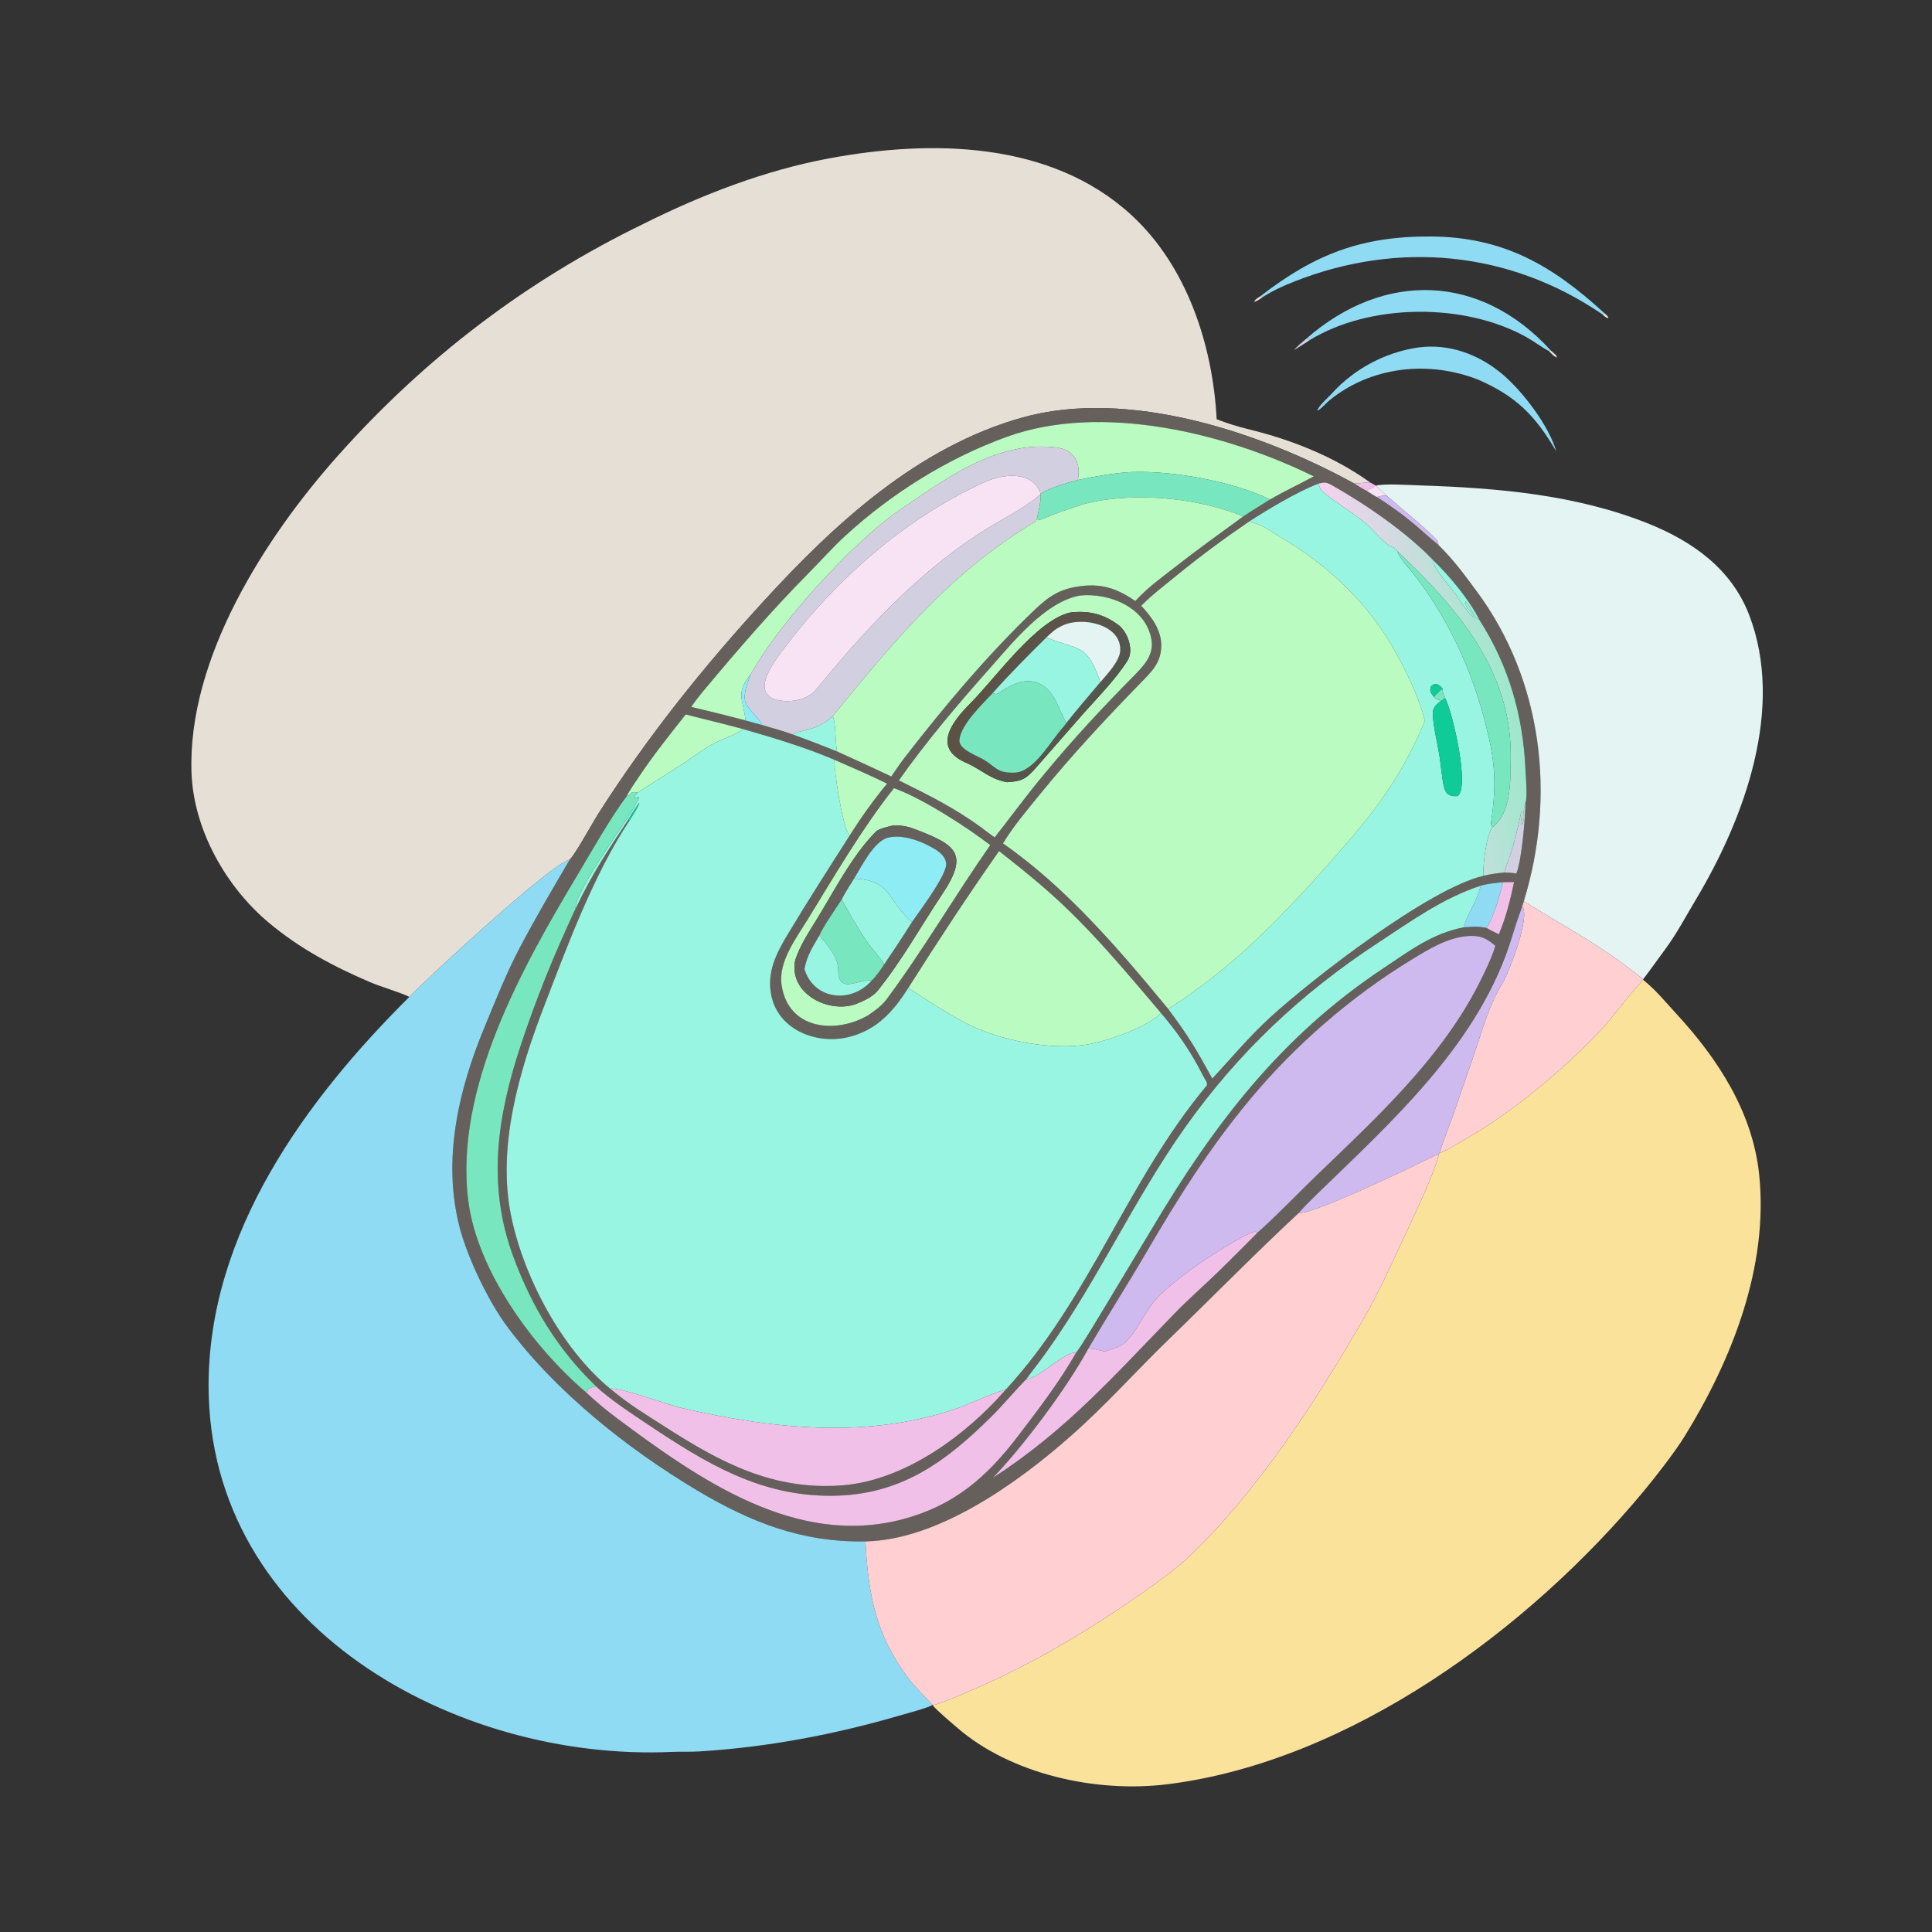 <svg width="1024" height="1024" viewBox="0 0 1024 1024" fill="none" xmlns="http://www.w3.org/2000/svg">
<rect x="0" y="0" width="1024" height="1024" fill="#333333" stroke="none"/>
<path d="M726.158 255.671C723.473 255.768 719.878 256.243 717.782 256.291C668.608 229.252 597.948 205.507 541.659 221.362C486.409 236.924 442.637 277.281 404.871 318.503C372.531 353.803 343.091 390.614 317.249 431.063C314.388 435.543 304.937 452.768 301.915 455.713C293.319 456.663 227.14 517.706 216.97 528.36C212.029 525.925 201.822 523.012 195.927 520.476C176.418 512.082 158.833 502.712 142.588 489.148C119.825 470.145 102.632 439.828 101.511 409.73C99.251 349.089 140.566 284.724 179.217 241.395C225.42 189.601 278.865 148.847 341.101 118.627C371.793 103.274 405.414 90.279 439.332 83.963C493.328 73.908 556.775 74.606 599.628 113.947C629.177 141.075 642.829 183.131 644.855 222.192C650.636 224.473 656.044 226.109 662.079 227.589C684.728 233.143 707.176 242.039 726.158 255.671Z" fill="#E6DFD5"/>
<path d="M668.25 156.834C696.89 134.751 721.541 125.165 758.251 125.351C796.898 125.547 822.813 140.742 850.21 165.857L849.303 166.611C800.033 132.91 740.935 127.441 685.785 149.303C679.557 151.772 674.678 154.023 669.021 157.606L668.25 156.834Z" fill="#90DBF4"/>
<path d="M692.609 179.312C733.687 143.528 784.746 144.959 821.907 185.718L821.007 186.118C816.863 183.885 812.891 180.819 808.769 178.537C775.915 160.345 726.123 160.771 694.314 180.179L692.609 179.312Z" fill="#90DBF4"/>
<path d="M669.026 157.606C667.725 158.505 666.211 159.784 664.727 159.954C665.222 158.64 667.017 157.686 668.255 156.834L669.026 157.606Z" fill="#E6DFD5"/>
<path d="M849.305 166.611L850.212 165.857C851.507 167.078 852.309 167.34 852.464 168.686C850.98 168.347 850.435 167.638 849.305 166.611Z" fill="#E6DFD5"/>
<path d="M685.766 185.589C687.855 183.236 690.214 181.349 692.611 179.312L694.316 180.179C692.337 181.639 688.005 184.177 685.766 185.589Z" fill="#D1CFE0"/>
<path d="M783.618 201.288C757.342 190.908 726.732 194.072 704.501 212.295C702.319 214.083 700.772 216.337 698.211 217.71C698.734 215.214 703.943 210.728 705.769 208.706C717.667 195.525 734.188 186.701 751.768 184.162C768.05 182 783.613 187.763 795.987 198.063C806.853 207.108 820.947 225.596 824.814 239.139C813.781 220.378 803.696 210.069 783.618 201.288Z" fill="#90DBF4"/>
<path d="M821.908 185.718C823.036 186.715 824.377 187.796 825.309 188.933L824.461 189.113L825.698 189.646C824.066 189.496 822.204 187.34 821.008 186.118L821.908 185.718Z" fill="#E6DFD5"/>
<path d="M301.916 455.713C304.938 452.768 314.389 435.543 317.25 431.063C343.092 390.614 372.532 353.803 404.872 318.503C442.638 277.281 486.41 236.924 541.66 221.362C597.949 205.507 668.609 229.252 717.783 256.291C718.879 256.954 723.583 259.884 724.479 260.241C726.041 261.208 728.27 262.692 729.849 263.478C736.297 267.677 741.021 270.87 747.077 275.76C752.238 279.928 757.403 284.855 762.431 288.855C770.76 297.099 775.828 304.131 782.636 313.321C817.628 360.557 824.812 421.929 807.656 477.659L806.8 480.402C804.889 485.658 803.134 490.824 801.528 496.154C784.509 552.636 738.028 594.053 697.073 633.836C694.316 636.515 690.844 639.983 688.39 642.868C665.221 664.376 642.539 687.563 619.792 709.57C602.091 726.695 585.576 745.371 566.933 761.643C538.936 786.315 497.003 816.236 458.703 816.991C425.054 817.552 397.933 806.926 369.39 789.885C332.49 767.857 294.349 737.531 268.661 702.897C258.669 689.424 247.669 666.249 243.584 650.412C234.397 614.789 242.917 577.969 256.655 544.811C262.529 530.634 268.142 516.311 275.357 502.566C283.666 486.737 292.864 471.159 301.916 455.713ZM698.814 256.312C687.352 260.762 672.493 269.688 662.155 276.359C648.762 285.482 636.063 294.86 623.528 305.117C617.21 310.288 610.598 315.229 604.878 321.084C610.4 326.882 615.735 334.207 615.502 342.607C615.256 351.434 610.378 355.987 604.696 361.821C586.25 380.761 568.101 400.224 551.404 420.741C544.748 428.938 537.011 437.983 531.608 447.035C565.348 470.532 593.2 503.289 619.167 534.755C630.269 549.644 633.766 555.7 642.55 571.654C652.775 560.667 661.885 549.602 673.293 539.159C695.651 518.693 757.484 470.867 786.277 464.205C790.202 463.217 793.248 462.897 797.276 462.448C799.553 462.542 801.456 462.536 803.696 463.003C806.622 455.887 808.378 433.656 808.565 425.332C809.681 421.737 808.7 411.541 808.515 407.562C807.19 378.992 799.654 352.859 784.192 328.645C778.193 317.107 768.906 306.058 759.676 296.963C745.43 282.055 723.925 267.309 705.836 257.103C703.044 255.527 701.889 255.527 698.814 256.312ZM673.178 264.723C681.612 259.841 688.38 256.829 696.344 252.483C649.802 229.579 583.963 213.33 533.653 231.518C502.418 242.809 472.484 261.518 448.05 283.977C441.406 290.034 435.336 296.947 429.012 303.329C409.197 323.329 390.782 344.697 372.745 366.296C370.51 368.972 368.343 371.798 366.361 374.662C376.085 376.972 385.452 379.272 395.123 381.85L404.015 384.29C409.312 385.86 415.183 387.465 420.337 389.332C428.318 392.234 435.799 395.109 443.673 398.29C453.312 402.612 462.849 407.075 472.42 411.542L473.225 410.344C475.31 407.293 477.541 404.027 479.812 401.102C500.597 374.338 522.364 348.308 546.776 324.753C554.353 317.441 559.857 312.786 570.531 310.996C583.053 308.895 591.517 311.501 601.722 318.551C608.846 310.953 614.495 307.06 622.65 300.673C634.475 291.413 646.561 282.745 658.689 273.894C663.454 270.721 668.315 267.741 673.178 264.723ZM393.515 386.33C383.499 383.577 373.473 381.29 363.466 378.657C354.945 389.447 346.486 399.978 338.835 411.437C337.398 413.588 333.151 419.666 332.27 421.876C323.654 433.222 313.558 451.257 306.071 463.759C276.584 513.004 240.695 577.058 248.201 636.408C252.914 673.682 282.72 714.289 310.733 738.074C315.777 742.832 321.585 747.668 327.192 751.84C370.283 783.91 421.826 820.329 478.646 805.168C506.064 797.853 523.211 782.641 539.907 760.708C550.89 746.28 561.263 732.789 570.368 716.976C573.863 712.39 582.342 697.975 585.699 692.493L610.546 651.235C643.412 595.851 679.074 549.089 733.282 513.148C747.196 503.922 758.863 494.823 775.687 491.511C780.277 491.19 783.489 490.85 788.024 491.858C789.622 492.916 792.608 494.301 794.411 495.206C798.291 485.975 800.434 477.216 802.494 467.527L796.6 467.572C792.731 468.009 788.594 468.341 784.876 469.408C764.56 476.054 747.649 488.399 729.992 499.975C689.676 526.407 656.246 557.989 628.371 597.207C599.466 637.875 579.816 683.404 549.823 723.17C547.926 725.685 545.807 728.318 544.04 730.901C537.693 737.348 531.867 744.486 525.444 750.846C500.904 775.144 477.158 792.516 440.981 792.795C402.846 793.09 374.197 775.546 343.716 755.216C335.808 749.941 322.53 741.242 315.939 734.798C295.378 714.857 282.123 693.027 272.145 666.211C258.062 628.363 263.53 591.917 275.804 554.694C284.197 529.24 293.664 506.044 305.062 481.628C314.038 462.876 321.558 451.633 333.065 434.357L333.556 435.021C314.499 463.799 300.633 501.477 288.266 533.629C275.177 567.655 263.363 607.863 270.899 644.48C277.597 677.024 297.635 714.816 323.48 736.098C334.139 744.921 340.946 748.8 352.407 756.181C382.041 775.268 410.111 790.169 446.705 787.238C479.323 784.625 511.774 760.993 532.919 736.692C577.784 688.141 597.549 625.536 639.747 575.187C639.703 574.654 639.66 574.121 639.616 573.588C637.963 570.909 636.336 567.615 634.813 564.812C629.273 554.612 622.86 545.764 615.337 536.915C601.193 520.263 587.993 504.387 572.6 488.655C558.284 474.023 545.405 463.578 529.525 451.085C512.49 475.394 497.309 498.527 481.42 523.601C473.568 536.03 464.642 546.06 449.725 549.671C432.932 553.738 412.709 546.041 408.847 527.735C406.272 515.526 411.328 505.517 417.414 495.396C428.091 477.641 439.232 460.201 450.401 442.764C456.03 433.835 463.399 423.364 470.2 415.35C461.325 410.946 451.395 406.75 442.285 402.704C426.605 396.039 409.862 391.02 393.515 386.33ZM666.675 653.167C677.458 643.592 687.783 632.638 698.16 622.658C729.535 592.484 763.227 561.47 783.385 522.33C786.485 516.309 790.739 507.662 792.566 501.287C787.779 497.202 784.553 495.606 777.827 496.131C767.064 496.97 756.976 503.255 748.003 508.729C716.313 528.06 686.747 553.692 662.969 582.168C641.096 608.362 624.278 635.155 607.2 664.435C597.449 681.153 586.788 697.812 576.948 714.592C565.468 735.728 542.751 766.032 526.249 783.295C565.201 758.051 590.487 729.162 622.62 696.081C630.172 688.307 638.138 681.39 645.855 673.91C652.823 667.154 659.767 660.036 666.675 653.167ZM572.395 315.653C553.891 318.936 536.626 340.713 524.456 354.413C508.069 372.861 490.606 393.418 476.439 413.623C492.677 421.714 505.975 428.172 520.687 439.03C522.738 440.556 525.12 442.418 527.192 443.847C536.146 432.457 544.33 421.14 553.701 410.021C568.476 392.063 584.398 374.986 600.735 358.453C606.072 353.052 611.666 347.367 610.292 339.041C607.454 321.831 587.762 314.089 572.395 315.653ZM473.822 417.739C457.019 438.946 442.417 464.042 428.228 487.125C421.9 497.419 412.489 509.727 414.248 522.005C417.7 545.762 442.85 548.224 460.196 538.075C463.418 535.907 467.461 532.945 469.79 529.816C489.38 503.496 505.984 474.858 524.857 447.925C512.169 438.18 488.932 423.173 473.822 417.739Z" fill="#66605C"/>
<path d="M571.282 254.391C573.014 245.423 569.442 238.341 559.805 237.171C527.437 233.242 499.664 254.896 474.472 271.982C449.855 289.699 411.875 331.774 397.811 357.546C389.483 367.418 394.189 371.246 395.121 381.85C385.45 379.272 376.083 376.972 366.359 374.662C368.341 371.798 370.508 368.972 372.743 366.296C390.78 344.697 409.195 323.329 429.01 303.329C435.334 296.947 441.404 290.034 448.048 283.977C472.482 261.518 502.416 242.809 533.651 231.518C583.961 213.33 649.8 229.579 696.342 252.483C688.378 256.829 681.61 259.841 673.176 264.723C653.578 255.228 621.533 249.348 599.719 250.197C591.215 250.528 579.687 252.679 571.282 254.391Z" fill="#B9FBC0"/>
<path d="M571.285 254.391C565.478 255.982 556.538 258.41 551.553 261.655C547.416 249.397 531.867 251.095 522.39 255.335C482.439 273.206 446.837 303.812 419.889 337.995C415.367 344.498 396.757 364.508 409.838 370.357C417.047 372.988 427.627 371.555 432.694 365.349C457.927 334.441 485.063 305.029 518.635 282.994C528.18 276.729 542.321 269.868 550.706 262.642L551.223 262.203C551.325 262.114 551.427 262.024 551.528 261.934C551.892 265.467 550.416 270.929 549.651 274.579C549.491 275.117 549.331 275.655 549.171 276.193C503.815 303.257 474.608 339.009 441.344 379.582C432.565 388.011 423.041 386.634 420.338 389.332C415.184 387.465 409.313 385.86 404.016 384.29C402.623 381.073 397.183 376.471 395.482 373.162C393.285 368.887 396.279 361.756 397.814 357.546C411.878 331.774 449.858 289.699 474.475 271.982C499.667 254.896 527.44 233.242 559.808 237.171C569.445 238.341 573.017 245.423 571.285 254.391Z" fill="#D1CFE0"/>
<path d="M551.55 261.655C556.535 258.41 565.475 255.982 571.282 254.391C579.687 252.679 591.215 250.528 599.719 250.197C621.533 249.348 653.578 255.228 673.176 264.723C668.313 267.741 663.452 270.721 658.687 273.894C655.33 271.987 650.615 270.673 646.799 269.538C625.635 263.245 598.572 261.579 576.935 266.536C572.265 267.606 566.188 270.009 561.611 271.473C559.229 272.235 551.889 275.588 550.192 275.772L549.648 274.579C550.413 270.929 551.889 265.467 551.525 261.934L551.55 261.655Z" fill="#78E6BF"/>
<path d="M551.524 261.934C551.423 262.024 551.321 262.114 551.219 262.203L550.702 262.642C542.317 269.868 528.177 276.729 518.632 282.994C485.06 305.029 457.923 334.441 432.69 365.349C427.623 371.555 417.043 372.988 409.834 370.357C396.753 364.508 415.363 344.498 419.885 337.995C446.833 303.812 482.435 273.206 522.386 255.335C531.863 251.095 547.412 249.397 551.549 261.655L551.524 261.934Z" fill="#F7E3F4"/>
<path d="M698.812 256.312C701.888 255.527 703.043 255.527 705.835 257.103C723.924 267.309 745.428 282.055 759.674 296.963C759.392 301.887 770.102 311.987 772.817 316.827C773.961 318.864 779.465 326.69 781.34 327.221C780.497 323.801 776.597 323.147 776.646 318.751C779.486 321.067 780.722 326.908 784.19 328.645C799.652 352.859 807.188 378.992 808.513 407.562C808.698 411.541 809.68 421.737 808.564 425.332C806.384 430.657 809.125 433.803 806.344 437.105C805.626 434.893 807.065 432.721 806.338 430.018C803.877 442.375 801.487 450.496 797.275 462.448C793.247 462.897 790.201 463.217 786.276 464.205C785.644 459.737 788.109 440.699 791.08 438.419C801.213 430.71 800.505 413.511 800.697 401.904C801.467 355.534 772.322 322.21 740.715 292.221C739.037 289.779 737.625 290.157 736.24 289.166C731.909 286.066 727.284 280.074 723.137 276.768C716.091 271.149 708.239 266.544 701.328 260.779C699.79 259.496 699.401 258.188 698.812 256.312Z" fill="url(#paint0_linear_41_1143)"/>
<path d="M717.781 256.291C719.877 256.243 723.472 255.768 726.157 255.671L728.921 257.179C727.306 259.651 726.059 258.235 724.477 260.241C723.581 259.884 718.877 256.954 717.781 256.291Z" fill="#F1C0E8"/>
<path d="M662.152 276.359C672.49 269.688 687.349 260.762 698.811 256.312C699.4 258.188 699.789 259.496 701.327 260.779C708.238 266.544 716.089 271.149 723.135 276.768C727.282 280.074 731.907 286.066 736.238 289.166C737.623 290.157 739.035 289.779 740.713 292.221C741.152 295.346 748.444 303.052 750.655 305.981C770.212 331.889 782.564 360.919 789.474 392.53C792.897 408.188 792.613 420.498 790.27 436.197C790.153 436.986 790.606 437.81 791.078 438.419C788.107 440.699 785.642 459.737 786.274 464.205C757.481 470.867 695.648 518.693 673.29 539.159C661.882 549.602 652.772 560.667 642.547 571.654C633.763 555.7 630.266 549.644 619.164 534.755C654.044 512.435 678.558 486.81 705.905 455.988C728.095 430.978 742.015 413.149 755.229 382.242C752.224 369.303 743.872 352.609 737.142 341.251C723.648 318.48 703.03 299.138 680.345 285.72C673.57 281.712 669.942 278.351 662.152 276.359ZM764.591 364.937C762.721 362.928 761.034 361.521 758.574 363.599C757.374 366.53 758.493 367.23 760.071 369.454C761.362 370.598 761.271 370.521 762.928 371.034L763.429 371.739C760.821 373.765 759.261 375.22 759.437 378.779C759.795 386.007 761.742 392.995 762.866 400.122C763.87 405.917 764.055 411.94 765.518 417.644C766.473 421.363 769.063 422.238 772.491 421.933C779.281 417.698 769.682 376.665 765.952 370.068C765.42 367.862 764.508 367.828 764.591 364.937Z" fill="#98F5E1"/>
<path d="M728.921 257.179L729.229 257.454C731.03 259.099 733.137 260.926 734.843 262.625C733.231 262.779 731.268 262.83 729.847 263.478C728.268 262.692 726.039 261.208 724.477 260.241C726.059 258.235 727.306 259.651 728.921 257.179Z" fill="#F7E3F4"/>
<path d="M729.227 257.454C732.345 256.164 748.842 257.152 752.92 257.288C793.442 258.608 834.791 262.125 872.813 277.177C896.561 286.579 917.556 301.162 927.07 325.894C946.046 375.225 924.644 433.711 898.857 476.77C893.549 485.632 888.869 494.592 882.743 502.92C878.776 508.28 874.967 513.755 870.906 519.028C848.585 500.889 831.14 492.332 807.652 477.659C824.808 421.929 817.624 360.557 782.632 313.321C775.824 304.131 770.756 297.099 762.427 288.855C762.282 287.876 762.136 286.764 761.42 286.045C753.344 277.941 743.436 270.169 734.841 262.625C733.135 260.926 731.028 259.099 729.227 257.454Z" fill="#E3F4F2"/>
<path d="M729.852 263.478C731.273 262.83 733.236 262.779 734.848 262.625C743.443 270.169 753.351 277.941 761.427 286.045C762.143 286.764 762.289 287.876 762.434 288.855C757.406 284.855 752.241 279.928 747.08 275.76C741.024 270.87 736.3 267.677 729.852 263.478Z" fill="#CFBAF0"/>
<path d="M441.344 379.582C474.608 339.009 503.815 303.257 549.171 276.193C549.331 275.655 549.491 275.117 549.651 274.579L550.195 275.772C551.892 275.588 559.232 272.235 561.614 271.473C566.191 270.009 572.268 267.606 576.938 266.536C598.575 261.579 625.638 263.245 646.802 269.538C650.618 270.673 655.333 271.987 658.69 273.894C646.562 282.745 634.476 291.413 622.651 300.673C614.496 307.06 608.847 310.953 601.723 318.551C591.518 311.501 583.054 308.895 570.532 310.996C559.858 312.786 554.354 317.441 546.777 324.753C522.365 348.308 500.598 374.338 479.813 401.102C477.542 404.027 475.311 407.293 473.226 410.344L472.421 411.542C462.85 407.075 453.313 402.612 443.674 398.29C442.594 393.295 443.079 382.795 441.344 379.582Z" fill="#B9FBC0"/>
<path d="M604.879 321.084C610.599 315.229 617.211 310.288 623.529 305.117C636.064 294.86 648.763 285.482 662.156 276.359C669.946 278.351 673.574 281.712 680.349 285.72C703.034 299.138 723.652 318.48 737.146 341.251C743.876 352.609 752.228 369.303 755.233 382.242C742.019 413.149 728.099 430.978 705.909 455.988C678.562 486.81 654.048 512.435 619.168 534.755C593.201 503.289 565.349 470.532 531.609 447.035C537.012 437.983 544.749 428.938 551.405 420.741C568.102 400.224 586.251 380.761 604.697 361.821C610.379 355.987 615.257 351.434 615.503 342.607C615.736 334.207 610.401 326.882 604.879 321.084Z" fill="#B9FBC0"/>
<path d="M791.084 438.419C790.612 437.81 790.159 436.986 790.276 436.197C792.619 420.498 792.903 408.188 789.48 392.53C782.57 360.919 770.218 331.889 750.661 305.981C748.45 303.052 741.158 295.346 740.719 292.221C772.326 322.21 801.471 355.534 800.701 401.904C800.509 413.511 801.217 430.71 791.084 438.419Z" fill="#78E6BF"/>
<path d="M759.677 296.963C768.907 306.058 778.194 317.107 784.193 328.645C780.725 326.908 779.488 321.067 776.648 318.751C776.599 323.147 780.499 323.801 781.342 327.221C779.467 326.69 773.963 318.864 772.819 316.827C770.104 311.987 759.395 301.887 759.677 296.963Z" fill="#98F5E1"/>
<path d="M476.438 413.623C490.604 393.418 508.068 372.861 524.455 354.413C536.625 340.713 553.889 318.936 572.393 315.653C587.76 314.089 607.453 321.831 610.291 339.041C611.665 347.367 606.071 353.052 600.734 358.453C584.397 374.986 568.475 392.063 553.7 410.021C544.329 421.14 536.144 432.457 527.19 443.847C525.118 442.418 522.736 440.556 520.685 439.03C505.973 428.172 492.676 421.714 476.438 413.623ZM567.382 324.619C549.365 328.516 527.599 359.475 514.275 372.814C503.63 383.47 494.035 397.061 513.003 404.701C520.339 408.129 524.971 413.051 533.815 414.585C541.61 414.137 543.817 412.834 548.898 407.124L574.486 377.898C582.083 369.364 591.588 359.718 597.64 350.064C601.196 344.392 597.521 334.454 592.362 330.943C584.541 325.303 576.891 323.577 567.382 324.619Z" fill="#B9FBC0"/>
<path d="M533.816 414.585C524.972 413.051 520.339 408.129 513.003 404.701C494.035 397.061 503.631 383.47 514.276 372.814C527.6 359.475 549.366 328.516 567.383 324.619C576.892 323.577 584.542 325.303 592.363 330.943C597.522 334.454 601.197 344.392 597.641 350.064C591.589 359.718 582.084 369.364 574.487 377.898L548.899 407.124C543.818 412.834 541.611 414.137 533.816 414.585ZM554.615 337.83C544.878 347.438 535.189 357.167 526.097 367.391C520.656 373.231 509.224 384.057 508.498 392.211C508.037 397.376 518.52 400.756 522.016 402.988C524.598 404.637 527.282 407.223 530.107 408.505C532.417 409.478 535.582 409.66 538.139 409.494C548.465 408.82 557.144 392.174 563.912 384.956C564.081 384.776 565.093 383.347 565.232 383.153C570.982 375.863 577.229 368.639 583.232 361.53C586.939 357.16 593.621 350.325 593.764 344.545C594.103 330.786 573.402 326.719 563.365 331.451C559.221 333.404 557.87 334.709 554.615 337.83Z" fill="url(#paint1_linear_41_1143)"/>
<path d="M554.617 337.83C557.872 334.709 559.222 333.404 563.366 331.451C573.403 326.719 594.105 330.786 593.766 344.545C593.623 350.325 586.94 357.16 583.233 361.53C575.945 340.875 572.348 344.986 555.01 337.992L554.617 337.83Z" fill="#E3F4F2"/>
<path d="M526.094 367.391C535.186 357.167 544.875 347.438 554.612 337.83L555.005 337.992C572.343 344.986 575.94 340.875 583.228 361.53C577.225 368.639 570.979 375.863 565.229 383.153C560.693 375.669 558.856 364.343 548.719 361.538C541.649 359.581 534.994 363.605 529.343 367.313C528.063 368.153 527.406 367.774 526.094 367.391Z" fill="#98F5E1"/>
<path d="M395.119 381.85C394.187 371.246 389.481 367.418 397.809 357.546C396.274 361.756 393.28 368.887 395.477 373.162C397.178 376.471 402.618 381.073 404.011 384.29L395.119 381.85Z" fill="#8EECF5"/>
<path d="M565.234 383.153C565.095 383.347 564.083 384.776 563.914 384.956C557.146 392.174 548.466 408.82 538.14 409.494C535.583 409.66 532.418 409.478 530.108 408.505C527.283 407.223 524.6 404.637 522.018 402.988C518.522 400.756 508.038 397.376 508.499 392.211C509.225 384.057 520.658 373.231 526.099 367.391C527.411 367.774 528.068 368.153 529.348 367.313C534.999 363.605 541.654 359.581 548.724 361.538C558.861 364.343 560.698 375.669 565.234 383.153Z" fill="#78E6BF"/>
<path d="M760.072 369.454C758.494 367.23 757.375 366.53 758.575 363.599C761.035 361.521 762.722 362.928 764.592 364.937C762.708 366.612 761.673 367.484 760.072 369.454Z" fill="#0ECB97"/>
<path d="M764.59 364.937C764.507 367.828 765.419 367.862 765.951 370.068L763.428 371.739L762.927 371.034C761.27 370.521 761.361 370.598 760.07 369.454C761.671 367.484 762.706 366.612 764.59 364.937Z" fill="#78E6BF"/>
<path d="M763.427 371.739L765.95 370.068C769.68 376.665 779.279 417.698 772.489 421.933C769.061 422.238 766.471 421.363 765.516 417.644C764.053 411.94 763.868 405.917 762.864 400.122C761.74 392.995 759.793 386.007 759.435 378.779C759.259 375.22 760.819 373.765 763.427 371.739Z" fill="#0ECB97"/>
<path d="M363.462 378.657C373.469 381.29 383.495 383.577 393.511 386.33C391.705 388.852 380.995 392.481 377.786 394.304C371.163 398.068 364.312 403.434 358.019 407.27C356.263 408.341 337.799 420.178 337.875 420.165C336.323 419.802 336.276 419.634 334.797 420.077C334.087 420.863 333.43 421.85 332.266 421.876C333.147 419.666 337.394 413.588 338.831 411.437C346.482 399.978 354.941 389.447 363.462 378.657Z" fill="#B9FBC0"/>
<path d="M441.342 379.582C443.077 382.795 442.592 393.295 443.672 398.29C435.798 395.109 428.317 392.234 420.336 389.332C423.039 386.634 432.563 388.011 441.342 379.582Z" fill="#98F5E1"/>
<path d="M393.512 386.33C409.859 391.02 426.602 396.039 442.282 402.704C442.041 408.808 446.609 438.532 450.035 442.393C450.15 442.522 450.277 442.641 450.398 442.764C439.229 460.201 428.088 477.641 417.411 495.396C411.325 505.517 406.269 515.526 408.844 527.735C412.706 546.041 432.929 553.738 449.722 549.671C464.639 546.06 473.565 536.03 481.417 523.601C489.739 529.201 502.543 537.367 511.15 541.891C529.445 551.508 557.856 557.29 578.319 553.234C587.898 551.335 608.572 544.219 615.334 536.915C622.857 545.764 629.27 554.612 634.81 564.812C636.333 567.615 637.96 570.909 639.613 573.588C639.657 574.121 639.7 574.654 639.744 575.187C597.546 625.536 577.781 688.141 532.916 736.692C530.167 736.7 512.72 744.536 508.292 746.094C460.398 762.948 409.891 757.443 361.436 746.318C354.361 744.694 327.409 734.753 323.477 736.098C297.632 714.816 277.594 677.024 270.896 644.48C263.36 607.863 275.174 567.655 288.263 533.629C300.63 501.477 314.496 463.799 333.553 435.021C334.464 433.605 338.908 426.72 338.84 425.463C336.512 428.706 335.077 430.912 333.062 434.357C321.555 451.633 314.035 462.876 305.059 481.628C305.056 481.538 305.056 481.449 305.05 481.359C304.568 473.289 329.008 439.254 334.55 430.489C336.139 427.977 337.332 425.26 338.793 422.672L338.642 422.248C336.951 423.013 337.757 422.95 336.16 422.83L336.071 422.174L337.876 420.165C337.8 420.178 356.264 408.341 358.02 407.27C364.313 403.434 371.164 398.068 377.787 394.304C380.996 392.481 391.706 388.852 393.512 386.33Z" fill="#98F5E1"/>
<path d="M442.283 402.704C451.393 406.75 461.323 410.946 470.198 415.35C463.397 423.364 456.028 433.835 450.399 442.764C450.278 442.641 450.151 442.522 450.036 442.393C446.61 438.532 442.042 408.808 442.283 402.704Z" fill="#B9FBC0"/>
<path d="M460.195 538.075C442.849 548.224 417.699 545.762 414.247 522.005C412.488 509.727 421.899 497.419 428.227 487.125C442.416 464.042 457.018 438.946 473.821 417.739C488.931 423.173 512.168 438.18 524.856 447.925C505.983 474.858 489.379 503.496 469.789 529.816C467.46 532.945 463.417 535.907 460.195 538.075ZM473.1 437.591C470.891 438.094 465.769 439.226 464.196 440.827C451.485 453.766 442.65 471.381 433.167 486.806C428.839 493.848 423.918 501.22 421.422 509.079C418.018 526.531 439.003 537.349 453.623 532.174C457.534 530.612 462.467 528.429 465.175 525.081C477.882 509.371 488.435 490.358 499.489 473.803C513.981 452.099 506.237 447.627 484.834 439.449C480.896 437.944 477.406 437.31 473.1 437.591Z" fill="#B9FBC0"/>
<path d="M337.874 420.165L336.069 422.174L336.158 422.83C337.755 422.95 336.949 423.013 338.64 422.248L338.791 422.672C337.33 425.26 336.137 427.977 334.548 430.489C329.006 439.254 304.566 473.289 305.048 481.359C305.054 481.449 305.054 481.538 305.057 481.628C293.659 506.044 284.192 529.24 275.799 554.694C263.525 591.917 258.057 628.363 272.14 666.211C282.118 693.027 295.373 714.857 315.934 734.798C313.128 735.525 312.06 735.368 310.728 738.074C282.715 714.289 252.909 673.682 248.196 636.408C240.69 577.058 276.579 513.004 306.066 463.759C313.553 451.257 323.649 433.222 332.265 421.876C333.429 421.85 334.086 420.863 334.796 420.077C336.275 419.634 336.322 419.802 337.874 420.165Z" fill="#78E6BF"/>
<path d="M333.062 434.357C335.078 430.912 336.513 428.706 338.841 425.463C338.909 426.72 334.464 433.605 333.553 435.021L333.062 434.357Z" fill="#0ECB97"/>
<path d="M797.273 462.448C801.485 450.496 803.875 442.375 806.336 430.018C807.063 432.721 805.625 434.893 806.343 437.105C809.124 433.803 806.382 430.657 808.562 425.332C808.375 433.656 806.619 455.887 803.693 463.003C801.453 462.536 799.55 462.542 797.273 462.448Z" fill="#D1CFE0"/>
<path d="M453.623 532.174C439.003 537.349 418.018 526.531 421.422 509.079C423.918 501.22 428.839 493.848 433.167 486.806C442.65 471.381 451.485 453.766 464.196 440.827C465.769 439.226 470.891 438.094 473.1 437.591C477.406 437.31 480.896 437.944 484.834 439.449C506.237 447.627 513.981 452.099 499.489 473.803C488.435 490.358 477.882 509.371 465.175 525.081C462.467 528.429 457.534 530.612 453.623 532.174ZM452.62 465.75C450.434 469.259 447.893 473.121 446.078 476.789C443.283 480.986 436.13 491.431 434.253 495.844C430.67 502.078 427.674 506.458 426.369 513.67C431.546 530.232 451.382 531.983 462.088 519.647C464.211 517.728 467.218 513.445 468.739 511.005C473.809 503.541 478.553 496.366 483.374 488.743C487.241 482.965 502.39 463.236 501.478 457.37C500.996 454.268 498.626 452.047 496.1 450.432C489.412 446.155 478.664 441.961 470.713 443.955C463.05 445.877 456.477 459.575 452.62 465.75Z" fill="#66605C"/>
<path d="M452.617 465.75C456.474 459.575 463.047 445.877 470.71 443.955C478.661 441.961 489.409 446.155 496.097 450.432C498.623 452.047 500.993 454.268 501.475 457.37C502.387 463.236 487.238 482.965 483.371 488.743C470.271 477.668 472.638 466.175 452.617 465.75Z" fill="#8EECF5"/>
<path d="M481.422 523.601C497.311 498.527 512.492 475.394 529.527 451.085C545.407 463.578 558.286 474.023 572.602 488.655C587.995 504.387 601.195 520.263 615.339 536.915C608.577 544.219 587.903 551.335 578.324 553.234C557.861 557.29 529.45 551.508 511.155 541.891C502.548 537.367 489.744 529.201 481.422 523.601Z" fill="#B9FBC0"/>
<path d="M216.969 528.36C227.139 517.706 293.318 456.663 301.914 455.713C292.862 471.159 283.664 486.737 275.355 502.566C268.14 516.311 262.527 530.634 256.653 544.811C242.915 577.969 234.395 614.789 243.582 650.412C247.667 666.249 258.667 689.424 268.659 702.897C294.347 737.531 332.488 767.857 369.388 789.885C397.931 806.926 425.052 817.552 458.701 816.991C460.177 844.657 464.004 866.591 481.54 889.595C485.076 894.234 490.198 899.278 494.25 903.642C492.411 905.037 480.522 908.19 477.37 909.112C442.603 919.281 406.709 926.112 370.531 928.298C365.717 928.588 360.831 928.338 356.112 928.551C241.616 933.711 110.718 861.942 110.555 734.654C110.451 653.532 161.814 583.177 216.969 528.36Z" fill="#90DBF4"/>
<path d="M446.078 476.789C447.893 473.121 450.434 469.259 452.62 465.75C472.641 466.175 470.274 477.668 483.374 488.743C478.553 496.366 473.809 503.541 468.739 511.005C466.123 507.222 462.43 503.327 459.658 499.338C454.516 491.938 450.506 484.499 446.078 476.789Z" fill="#98F5E1"/>
<path d="M784.877 469.408C788.595 468.341 792.732 468.009 796.601 467.572C794.933 474.958 791.895 485.232 788.025 491.858C783.49 490.85 780.278 491.19 775.688 491.511C777.734 484.446 782.171 479.07 784.877 469.408Z" fill="#90DBF4"/>
<path d="M796.599 467.572L802.493 467.527C800.433 477.216 798.29 485.975 794.41 495.206C792.607 494.301 789.621 492.916 788.023 491.858C791.893 485.232 794.931 474.958 796.599 467.572Z" fill="#F1C0E8"/>
<path d="M544.039 730.901C545.806 728.318 547.925 725.685 549.822 723.17C579.815 683.404 599.465 637.875 628.37 597.207C656.245 557.989 689.675 526.407 729.991 499.975C747.648 488.399 764.559 476.054 784.875 469.408C782.169 479.07 777.732 484.446 775.686 491.511C758.862 494.823 747.195 503.922 733.281 513.148C679.073 549.089 643.411 595.851 610.545 651.235L585.698 692.493C582.341 697.975 573.862 712.39 570.367 716.976C565.016 715.709 550.651 730.728 544.039 730.901Z" fill="#98F5E1"/>
<path d="M434.25 495.844C436.127 491.431 443.28 480.986 446.075 476.789C450.503 484.499 454.513 491.938 459.655 499.338C462.427 503.327 466.12 507.222 468.736 511.005C467.215 513.445 464.208 517.728 462.085 519.647C454.288 519.053 444.253 527.211 444.276 513.94C444.287 507.438 438.447 500.664 434.25 495.844Z" fill="#78E6BF"/>
<path d="M806.797 480.402L807.653 477.659C831.141 492.332 848.586 500.889 870.907 519.028L870.962 519.382L870.501 519.865C861.421 529.495 853.054 541.843 843.43 551.354C823.457 571.092 800.539 590.143 776.103 604.163C772.198 606.403 766.967 609.677 762.898 611.22C765.638 602.77 769.2 594.172 772.081 585.616L781.996 556.738C786.324 543.903 789.29 532.754 796.384 521.01C799.71 515.505 811.338 485.953 806.797 480.402Z" fill="#FFCFD2"/>
<path d="M806.801 480.402C811.342 485.953 799.714 515.505 796.388 521.01C789.294 532.754 786.328 543.903 782 556.738L772.085 585.616C769.204 594.172 765.642 602.77 762.902 611.22L762.702 611.45C752.762 616.451 695.446 644.154 688.391 642.868C690.845 639.983 694.317 636.515 697.074 633.836C738.029 594.053 784.51 552.636 801.529 496.154C803.135 490.824 804.89 485.658 806.801 480.402Z" fill="#CFBAF0"/>
<path d="M666.672 653.167C666.116 653.041 665.56 652.914 665.004 652.788C659.655 654.429 649.755 660.603 645.393 663.368C634.208 670.459 624.427 677.31 614.827 686.354C606.637 694.069 603.535 705.297 595.554 712.203C593.775 713.742 587.739 715.61 585.327 716.332C581.977 715.362 580.4 715.091 576.945 714.592C586.785 697.812 597.446 681.153 607.197 664.435C624.275 635.155 641.093 608.362 662.966 582.168C686.744 553.692 716.31 528.06 748 508.729C756.973 503.255 767.061 496.97 777.824 496.131C784.55 495.606 787.776 497.202 792.563 501.287C790.736 507.662 786.482 516.309 783.382 522.33C763.224 561.47 729.532 592.484 698.157 622.658C687.78 632.638 677.455 643.592 666.672 653.167Z" fill="#CFBAF0"/>
<path d="M426.367 513.67C427.672 506.458 430.668 502.078 434.251 495.844C438.448 500.664 444.288 507.438 444.277 513.94C444.254 527.211 454.289 519.053 462.086 519.647C451.38 531.983 431.544 530.232 426.367 513.67Z" fill="#98F5E1"/>
<path d="M762.901 611.22C766.97 609.677 772.201 606.403 776.106 604.163C800.542 590.143 823.46 571.092 843.433 551.354C853.057 541.843 861.424 529.495 870.504 519.865L870.965 519.382C877.783 524.888 882.686 531.022 888.593 537.43C910.483 561.176 928.926 589.387 932.385 622.505C937.477 671.258 918.037 720.571 892.794 761.424C887.754 769.58 877.539 782.71 871.328 790.194C810.493 863.5 715.406 933.561 619.02 945.659C580.803 950.456 535.515 940.35 506.899 915.354C503.886 912.723 496.845 906.856 494.375 903.889C500.789 902.166 511.188 897.461 517.452 894.75C543.809 883.347 568.908 868.876 592.817 852.954C603.211 846.033 621.551 833.403 630.705 824.616C667.547 789.251 697.918 741.895 723.392 697.88C729.969 686.516 737.397 670.378 742.939 658.414C747.684 648.172 760.502 621.883 762.701 611.45L762.901 611.22Z" fill="#FBE29B"/>
<path d="M688.39 642.868C695.445 644.154 752.761 616.451 762.701 611.45C760.502 621.883 747.684 648.172 742.939 658.414C737.397 670.378 729.969 686.516 723.392 697.88C697.918 741.895 667.547 789.251 630.705 824.616C621.551 833.403 603.211 846.033 592.817 852.954C568.908 868.876 543.809 883.347 517.452 894.75C511.188 897.461 500.789 902.166 494.375 903.889L494.252 903.642C490.2 899.278 485.078 894.234 481.542 889.595C464.006 866.591 460.179 844.657 458.703 816.991C497.003 816.236 538.936 786.315 566.933 761.643C585.576 745.371 602.091 726.695 619.792 709.57C642.539 687.563 665.221 664.376 688.39 642.868Z" fill="#FFCFD2"/>
<path d="M585.331 716.332C587.743 715.61 593.779 713.742 595.558 712.203C603.539 705.297 606.641 694.069 614.831 686.354C624.431 677.31 634.212 670.459 645.397 663.368C649.759 660.603 659.659 654.429 665.008 652.788C665.564 652.914 666.12 653.041 666.676 653.167C659.768 660.036 652.824 667.154 645.856 673.91C638.139 681.39 630.173 688.307 622.621 696.081C590.488 729.162 565.202 758.051 526.25 783.295C542.752 766.032 565.469 735.728 576.949 714.592C580.404 715.091 581.981 715.362 585.331 716.332Z" fill="#F1C0E8"/>
<path d="M544.041 730.901C550.653 730.728 565.018 715.709 570.369 716.976C561.264 732.789 550.891 746.28 539.908 760.708C523.212 782.641 506.065 797.853 478.647 805.168C421.827 820.329 370.284 783.91 327.193 751.84C321.586 747.668 315.778 742.832 310.734 738.074C312.066 735.368 313.134 735.525 315.94 734.798C322.531 741.242 335.809 749.941 343.717 755.216C374.198 775.546 402.847 793.09 440.982 792.795C477.159 792.516 500.905 775.144 525.445 750.846C531.868 744.486 537.694 737.348 544.041 730.901Z" fill="#F1C0E8"/>
<path d="M323.477 736.098C327.409 734.753 354.361 744.694 361.436 746.318C409.891 757.443 460.398 762.948 508.292 746.094C512.72 744.536 530.167 736.7 532.916 736.692C511.771 760.993 479.32 784.625 446.702 787.238C410.108 790.169 382.038 775.268 352.404 756.181C340.943 748.8 334.136 744.921 323.477 736.098Z" fill="#F1C0E8"/>
<defs>
<linearGradient id="paint0_linear_41_1143" x1="798.324" y1="349.603" x2="720.842" y2="364.216" gradientUnits="userSpaceOnUse">
<stop stop-color="#9DE9CC"/>
<stop offset="1" stop-color="#F6D1F0"/>
</linearGradient>
<linearGradient id="paint1_linear_41_1143" x1="527.56" y1="351.293" x2="575.091" y2="382.425" gradientUnits="userSpaceOnUse">
<stop stop-color="#5D5146"/>
<stop offset="1" stop-color="#54564E"/>
</linearGradient>
</defs>
</svg>
